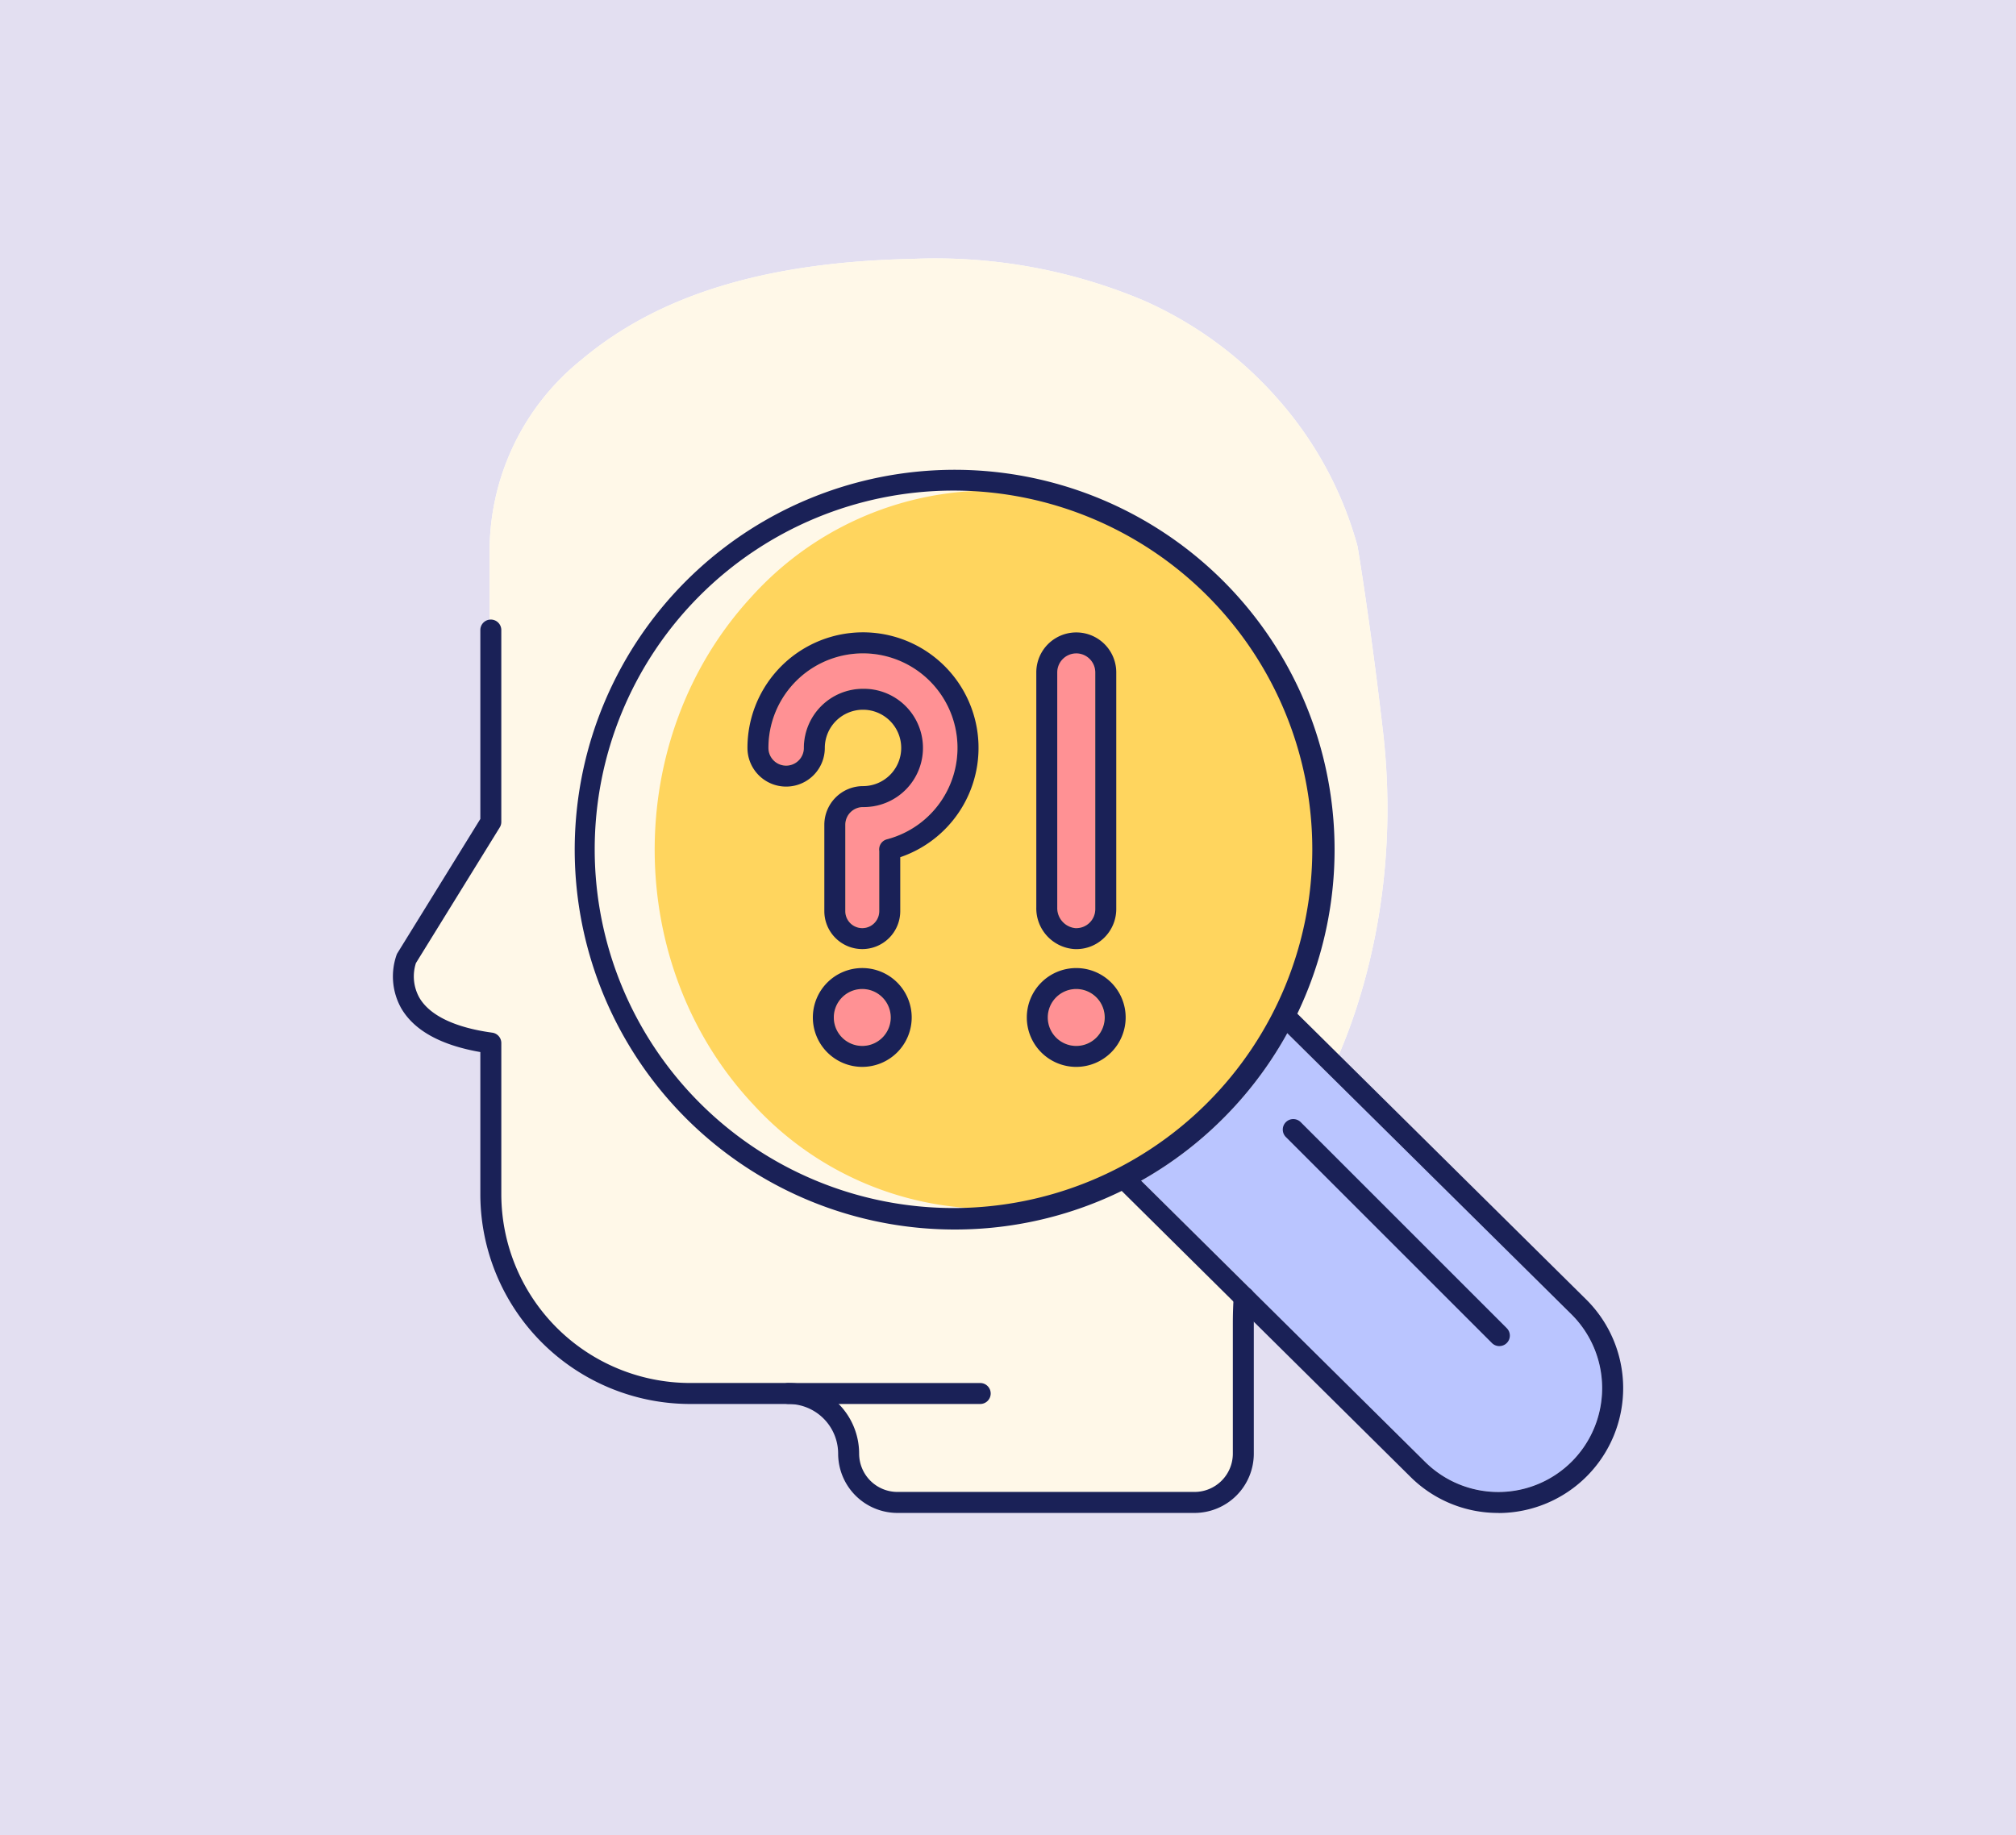 <svg xmlns="http://www.w3.org/2000/svg" width="190" height="173" viewBox="0 0 190 173">
  <g id="Grupo_1043089" data-name="Grupo 1043089" transform="translate(-285 -12914)">
    <rect id="Rectángulo_355757" data-name="Rectángulo 355757" width="190" height="173" transform="translate(285 12914)" fill="#e3dff1"/>
    <g id="busqueda-de-personalidad" transform="translate(-555.882 12280.393)">
      <path id="Trazado_772135" data-name="Trazado 772135" d="M990.746,734.933c1.619-3.227,6.992-15.46,5.045-32.363-1.138-9.883-2.379-17.385-2.4-17.459,0-.015-.008-.031-.011-.047a34.8,34.8,0,0,0-7.5-13.842,36.309,36.309,0,0,0-12.676-9.3,50.519,50.519,0,0,0-21.725-3.911c-14.1.294-24.078,3.495-31.232,9.511a23.131,23.131,0,0,0-8.653,17.822V693.9c.021.078.23,17.169.23,17.169,0,.178-7.865,13.31-7.865,13.31-.111.325-1.21,1.834-.319,3.313,1.005,1.669,2.864,2.807,6.454,3.292.488.066,1.646.47,1.646.952l-.113,15.395c0,9.839,9.112,17.488,17.415,17.816h9.477s4.2.184,5.816,2.068c.719.839.951,3.065.961,4.521a3.686,3.686,0,0,0,3.7,3.68h30.105a3.678,3.678,0,0,0,3.718-3.638V759.494a37.953,37.953,0,0,1,.28-4.594l16.675,16.514a9.794,9.794,0,0,0,13.85-.069,9.805,9.805,0,0,0-.069-13.85Z" transform="translate(-24.566 -0.001)" fill="#fff"/>
      <g id="Grupo_1043088" data-name="Grupo 1043088" transform="translate(877.91 657.991)">
        <g id="Grupo_1043064" data-name="Grupo 1043064" transform="translate(0.814 0)">
          <path id="Trazado_772136" data-name="Trazado 772136" d="M995.788,702.569c-1.138-9.883-2.379-17.385-2.4-17.459,0-.015-.008-.031-.011-.047a34.8,34.8,0,0,0-7.5-13.842,36.31,36.31,0,0,0-12.676-9.3,50.517,50.517,0,0,0-21.725-3.911c-14.1.294-24.078,3.494-31.232,9.511a23.131,23.131,0,0,0-8.653,17.822V693.9c.021.078.23,17.169.23,17.169,0,.178-7.865,13.31-7.865,13.31-.111.325-1.21,1.834-.319,3.313,1.005,1.669,2.864,2.807,6.454,3.292.488.066,1.646.47,1.646.952l-.113,15.395c0,9.839,9.112,17.488,17.415,17.816h9.477s4.2.184,5.816,2.068c.719.839.951,3.065.961,4.521a3.686,3.686,0,0,0,3.7,3.68h30.105a3.679,3.679,0,0,0,3.718-3.638V759.493a38.523,38.523,0,0,1,4.4-17.815l3.093-5.9C990.3,735.764,998.069,722.37,995.788,702.569Z" transform="translate(-903.288 -657.991)" fill="#fff8e8"/>
        </g>
        <g id="Grupo_1043065" data-name="Grupo 1043065" transform="translate(24.674 21.861)">
          <path id="Trazado_772137" data-name="Trazado 772137" d="M1656.022,1397.055c-12.344-13.131-12.443-34.6-.222-47.867a30.26,30.26,0,0,1,22.229-10.033h.161a30.223,30.223,0,0,1,22.159,9.795,34.913,34.913,0,0,1,9.337,23.884,35.78,35.78,0,0,1-3.3,15.286.982.982,0,0,0-.09.188,33.968,33.968,0,0,1-5.727,8.509,31.833,31.833,0,0,1-7.868,6.241.885.885,0,0,0-.171.1,29.624,29.624,0,0,1-14.189,3.695A30.232,30.232,0,0,1,1656.022,1397.055Z" transform="translate(-1646.699 -1339.155)" fill="#ffd55e"/>
        </g>
        <g id="Grupo_1043066" data-name="Grupo 1043066" transform="translate(70.522 73.007)">
          <path id="Trazado_772138" data-name="Trazado 772138" d="M3115.873,2973.115a9.793,9.793,0,0,1-13.85.069l-26.767-26.509a35.915,35.915,0,0,0,13.772-13.906l26.776,26.5A9.805,9.805,0,0,1,3115.873,2973.115Z" transform="translate(-3075.256 -2932.769)" fill="#bac5ff"/>
        </g>
        <g id="Grupo_1043067" data-name="Grupo 1043067" transform="translate(35.395 37.208)">
          <path id="Trazado_772139" data-name="Trazado 772139" d="M1991.912,1834.858a.984.984,0,0,0-.725.877.955.955,0,0,0,.007.22v5.675a1.6,1.6,0,0,1-3.2,0v-8.142a1.671,1.671,0,0,1,1.669-1.669,5.576,5.576,0,1,0-5.575-5.576,1.669,1.669,0,0,1-3.338,0,8.913,8.913,0,1,1,11.162,8.614Z" transform="translate(-1980.75 -1817.331)" fill="#ff9194"/>
        </g>
        <g id="Grupo_1043068" data-name="Grupo 1043068" transform="translate(41.557 68.846)">
          <path id="Trazado_772140" data-name="Trazado 772140" d="M2175.432,2808.5a2.682,2.682,0,1,1,2.682-2.682A2.685,2.685,0,0,1,2175.432,2808.5Z" transform="translate(-2172.75 -2803.14)" fill="#ff9194"/>
        </g>
        <g id="Grupo_1043069" data-name="Grupo 1043069" transform="translate(62.611 37.208)">
          <path id="Trazado_772141" data-name="Trazado 772141" d="M2828.785,1819.123a1.792,1.792,0,1,1,3.583,0v22.316a1.792,1.792,0,0,1-1.889,1.789,1.9,1.9,0,0,1-1.694-1.946Z" transform="translate(-2828.785 -1817.331)" fill="#ff9194"/>
        </g>
        <g id="Grupo_1043070" data-name="Grupo 1043070" transform="translate(60.591 67.736)">
          <circle id="Elipse_4813" data-name="Elipse 4813" cx="2.682" cy="2.682" r="2.682" transform="translate(0 3.792) rotate(-45)" fill="#ff9194"/>
        </g>
        <g id="Grupo_1043087" data-name="Grupo 1043087" transform="translate(0 19.885)">
          <g id="Grupo_1043083" data-name="Grupo 1043083" transform="translate(17.111)">
            <g id="Grupo_1043075" data-name="Grupo 1043075">
              <g id="Grupo_1043073" data-name="Grupo 1043073" transform="translate(50.784 50.497)">
                <g id="Grupo_1043071" data-name="Grupo 1043071" transform="translate(0 0)">
                  <path id="Trazado_772142" data-name="Trazado 772142" d="M3029.706,2898.842a11.691,11.691,0,0,1-8.279-3.406l-27.71-27.443a.988.988,0,1,1,1.391-1.4l27.71,27.442a9.793,9.793,0,0,0,13.85-.069,9.806,9.806,0,0,0-.069-13.85l-27.72-27.43a.988.988,0,1,1,1.39-1.4l27.72,27.43a11.77,11.77,0,0,1-8.222,20.134Z" transform="translate(-2993.424 -2850.991)" fill="#1a2157"/>
                </g>
                <g id="Grupo_1043072" data-name="Grupo 1043072" transform="translate(15.977 10.727)">
                  <path id="Trazado_772143" data-name="Trazado 772143" d="M3511.649,3206.638a.985.985,0,0,1-.7-.29l-19.421-19.42a.988.988,0,0,1,1.4-1.4l19.42,19.421a.988.988,0,0,1-.7,1.687Z" transform="translate(-3491.241 -3185.241)" fill="#1a2157"/>
                </g>
              </g>
              <g id="Grupo_1043074" data-name="Grupo 1043074">
                <path id="Trazado_772144" data-name="Trazado 772144" d="M1446.873,1349.207a35.807,35.807,0,1,1,25.459-10.6A35.705,35.705,0,0,1,1446.873,1349.207Zm.006-69.655h-.173a33.815,33.815,0,1,0,.173,0Z" transform="translate(-1411.068 -1277.576)" fill="#1a2157"/>
              </g>
            </g>
            <g id="Grupo_1043082" data-name="Grupo 1043082" transform="translate(16.307 15.346)">
              <g id="Grupo_1043078" data-name="Grupo 1043078" transform="translate(0 0)">
                <g id="Grupo_1043076" data-name="Grupo 1043076">
                  <path id="Trazado_772145" data-name="Trazado 772145" d="M1929.988,1785.6a3.58,3.58,0,0,1-3.576-3.576v-8.142a3.649,3.649,0,0,1,3.645-3.645,3.6,3.6,0,1,0-3.6-3.6,3.645,3.645,0,0,1-7.29,0,10.889,10.889,0,1,1,14.4,10.3v5.087A3.58,3.58,0,0,1,1929.988,1785.6Zm.069-24.538a5.576,5.576,0,1,1,0,11.151,1.671,1.671,0,0,0-1.669,1.669v8.142a1.6,1.6,0,1,0,3.2,0v-5.675a.955.955,0,0,1-.007-.22.983.983,0,0,1,.725-.877,8.909,8.909,0,1,0-11.162-8.614,1.669,1.669,0,0,0,3.338,0,5.575,5.575,0,0,1,5.575-5.576Z" transform="translate(-1919.168 -1755.749)" fill="#1a2157"/>
                </g>
                <g id="Grupo_1043077" data-name="Grupo 1043077" transform="translate(6.162 31.638)">
                  <path id="Trazado_772146" data-name="Trazado 772146" d="M2115.826,2750.872a4.658,4.658,0,1,1,4.658-4.658A4.663,4.663,0,0,1,2115.826,2750.872Zm0-7.34a2.682,2.682,0,1,0,2.682,2.682A2.685,2.685,0,0,0,2115.826,2743.532Z" transform="translate(-2111.168 -2741.556)" fill="#1a2157"/>
                </g>
              </g>
              <g id="Grupo_1043081" data-name="Grupo 1043081" transform="translate(26.327)">
                <g id="Grupo_1043079" data-name="Grupo 1043079" transform="translate(0.89)">
                  <path id="Trazado_772147" data-name="Trazado 772147" d="M2770.973,1785.6q-.1,0-.2-.005a3.85,3.85,0,0,1-3.567-3.92v-22.159a3.768,3.768,0,0,1,7.536,0v22.316a3.785,3.785,0,0,1-1.175,2.733A3.734,3.734,0,0,1,2770.973,1785.6Zm0-27.876a1.794,1.794,0,0,0-1.792,1.792v22.159a1.9,1.9,0,0,0,1.694,1.946,1.792,1.792,0,0,0,1.889-1.789v-22.316A1.794,1.794,0,0,0,2770.97,1757.723Z" transform="translate(-2767.202 -1755.747)" fill="#1a2157"/>
                </g>
                <g id="Grupo_1043080" data-name="Grupo 1043080" transform="translate(0 31.639)">
                  <path id="Trazado_772148" data-name="Trazado 772148" d="M2744.126,2750.872a4.658,4.658,0,1,1,4.658-4.658A4.664,4.664,0,0,1,2744.126,2750.872Zm0-7.34a2.682,2.682,0,1,0,2.682,2.682A2.685,2.685,0,0,0,2744.126,2743.532Z" transform="translate(-2739.468 -2741.556)" fill="#1a2157"/>
                </g>
              </g>
            </g>
          </g>
          <g id="Grupo_1043086" data-name="Grupo 1043086" transform="translate(0 14.135)">
            <g id="Grupo_1043084" data-name="Grupo 1043084">
              <path id="Trazado_772149" data-name="Trazado 772149" d="M953.461,1802.2h-28a5.593,5.593,0,0,1-5.587-5.587,4.688,4.688,0,0,0-4.683-4.683h-9.274a19.788,19.788,0,0,1-19.765-19.765v-13.409c-3.735-.65-6.243-2.039-7.459-4.135a6.13,6.13,0,0,1-.425-5.051,1,1,0,0,1,.076-.151l7.808-12.637v-17.807a.988.988,0,0,1,1.976,0v18.087a.988.988,0,0,1-.148.519l-7.9,12.789a4.106,4.106,0,0,0,.337,3.28c.98,1.662,3.352,2.8,6.859,3.278a.988.988,0,0,1,.853.979v14.255a17.809,17.809,0,0,0,17.789,17.789h9.274a6.667,6.667,0,0,1,6.66,6.66,3.614,3.614,0,0,0,3.61,3.61h28a3.614,3.614,0,0,0,3.61-3.61v-12.29c0-.831.027-1.672.08-2.5a.988.988,0,0,1,1.972.127c-.05.786-.076,1.585-.076,2.374v12.29A5.593,5.593,0,0,1,953.461,1802.2Z" transform="translate(-877.91 -1717.988)" fill="#1a2157"/>
            </g>
            <g id="Grupo_1043085" data-name="Grupo 1043085" transform="translate(36.293 71.966)">
              <path id="Trazado_772150" data-name="Trazado 772150" d="M2027.8,3962.317h-18.076a.988.988,0,1,1,0-1.976H2027.8a.988.988,0,1,1,0,1.976Z" transform="translate(-2008.74 -3960.341)" fill="#1a2157"/>
            </g>
          </g>
        </g>
      </g>
    </g>
  </g>
</svg>
